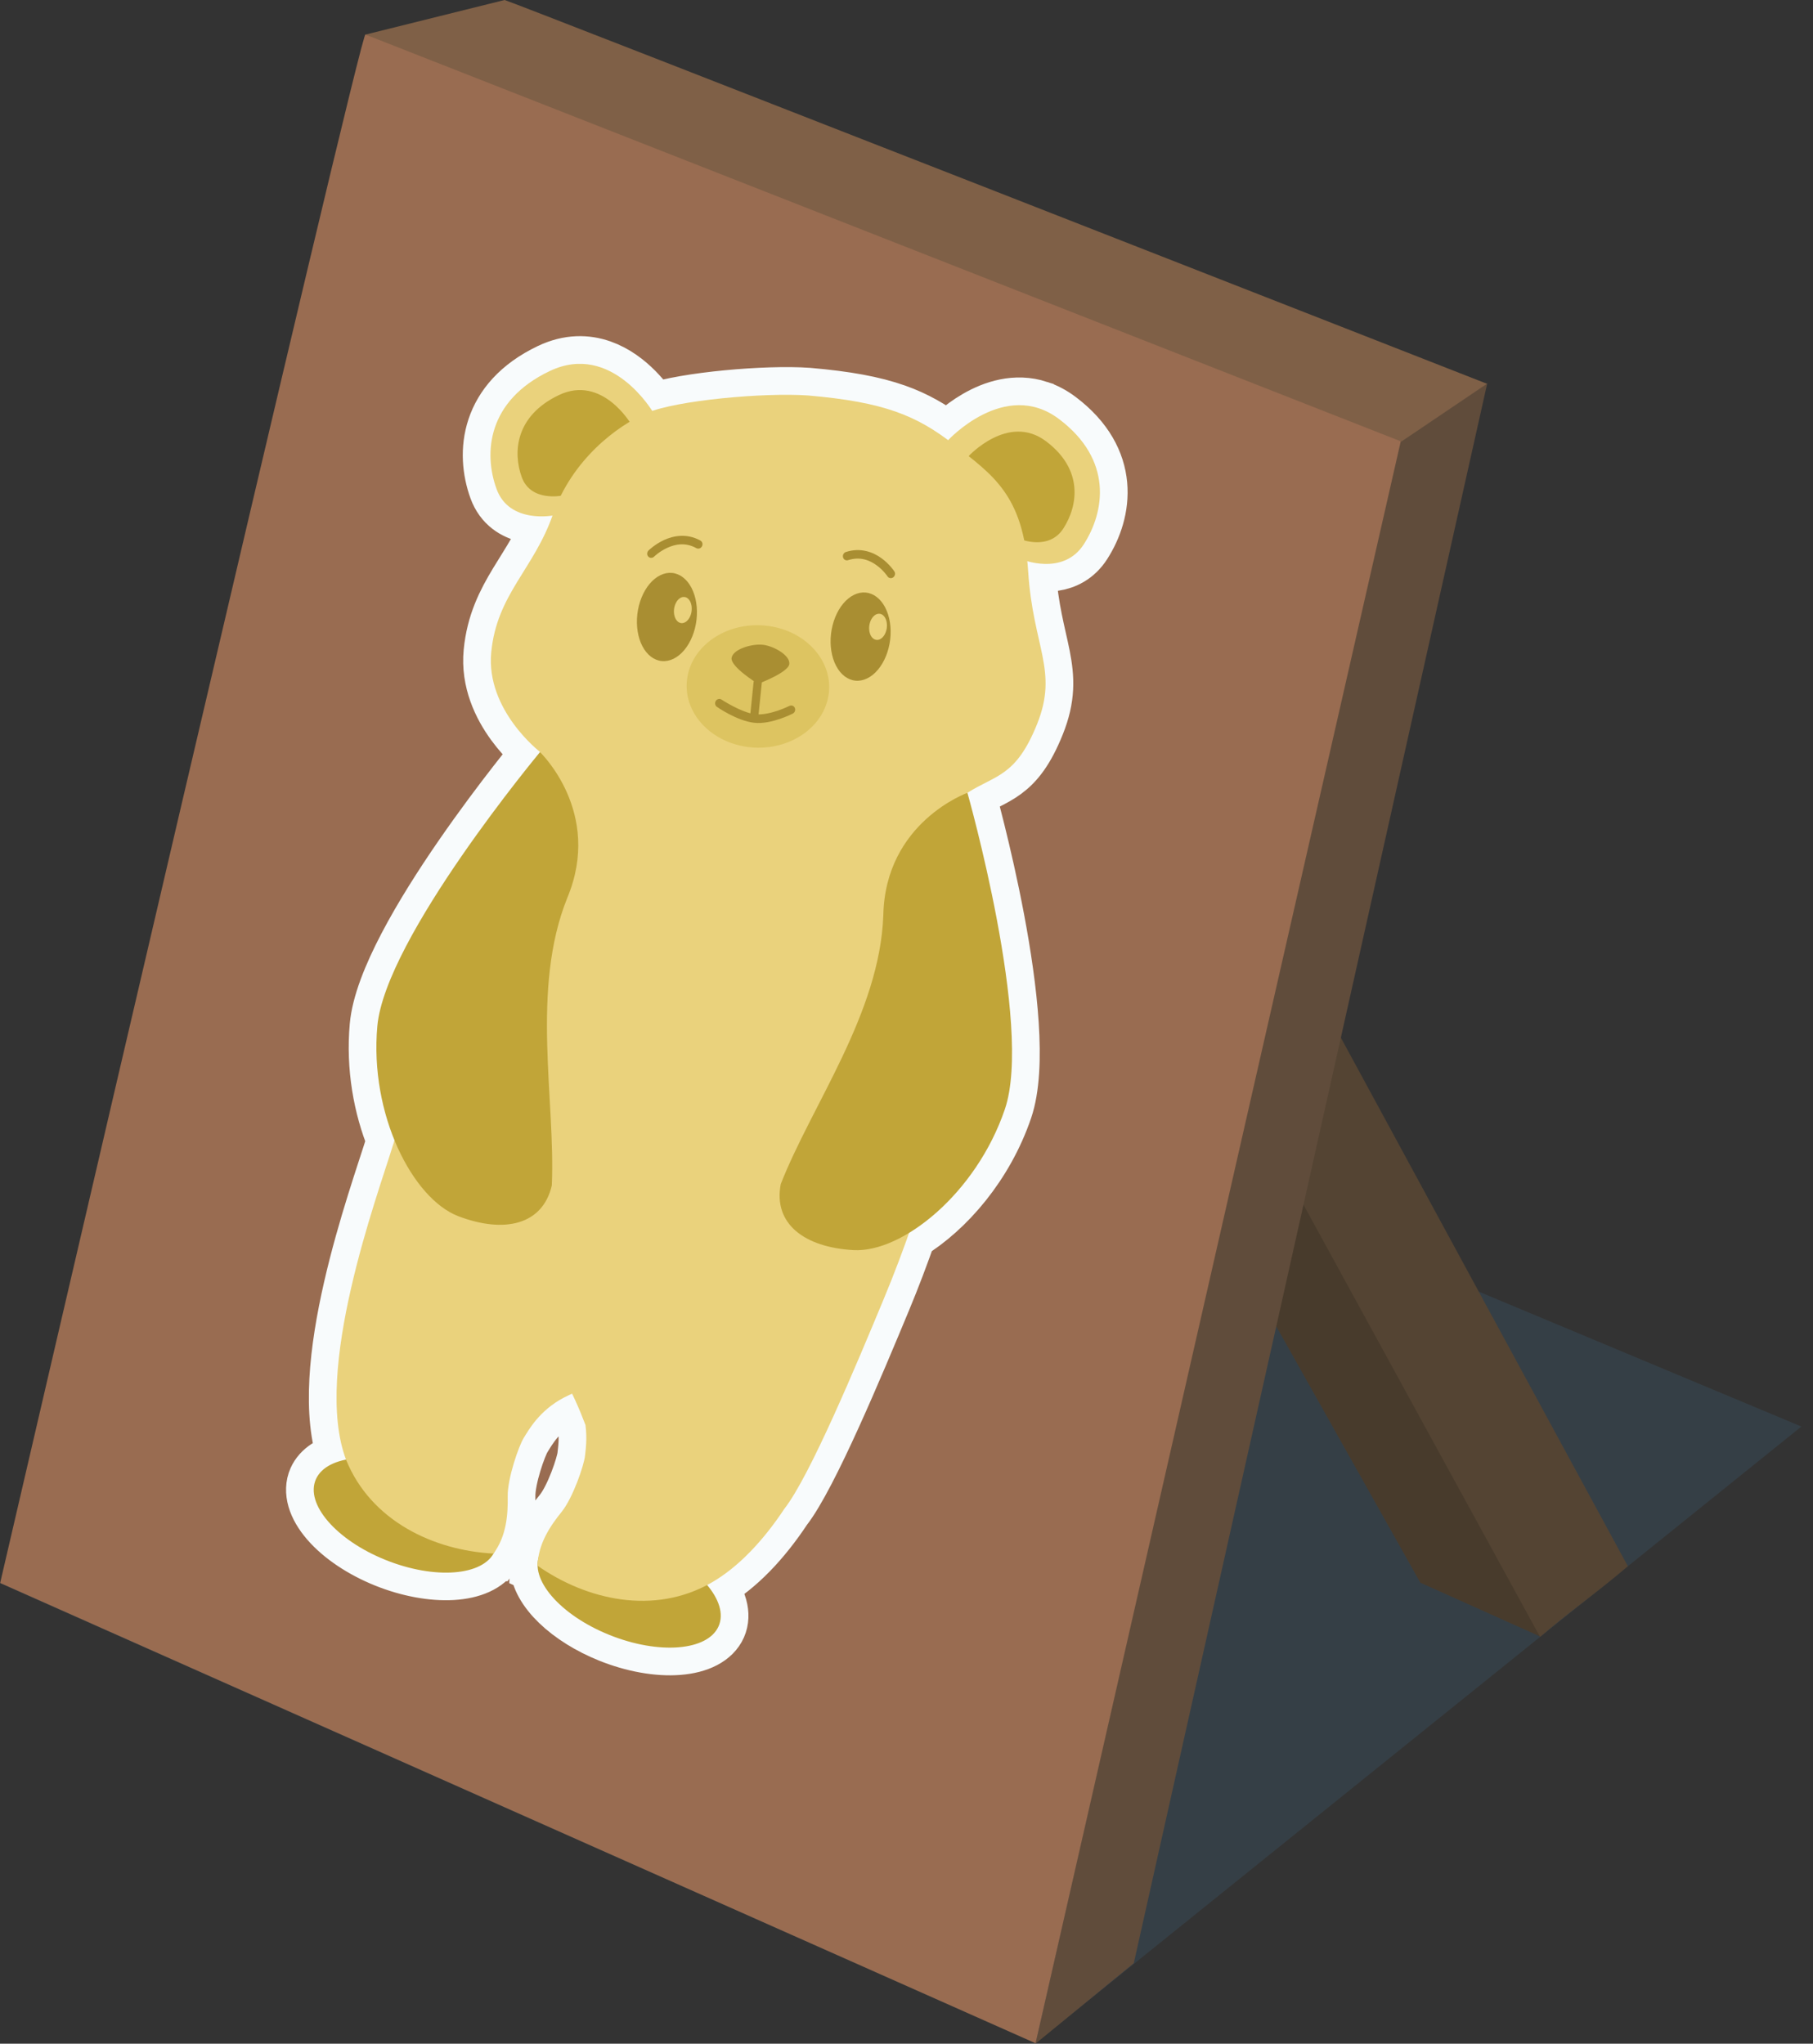 <svg width="102" height="115" viewBox="0 0 102 115" fill="none" xmlns="http://www.w3.org/2000/svg">
<rect x="0" y="0" width="102" height="115" fill="#333333" stroke="none"/>
<g clip-path="url(#clip0_1732_5205)">
<g style="mix-blend-mode:multiply" opacity="0.329">
<path d="M0 89.087L56.102 61.35L101.347 80.271L58.254 114.966L0 89.087Z" fill="#3B596D"/>
</g>
<path d="M57.331 48.881L65.022 51.216L86.668 92.093L79.909 89.057L57.331 48.881Z" fill="#483B2C"/>
<path d="M86.646 92.111C88.251 90.728 89.978 89.512 91.583 88.129L69.452 47.365L63.455 49.742L86.646 92.111Z" fill="#544433"/>
<path d="M58.254 115L63.787 110.471L83.675 21.561L78.697 24.892L58.254 115Z" fill="#604C3B"/>
<path d="M20.564 1.945C21.17 1.945 78.817 24.788 78.817 24.788L58.262 114.974L0.009 89.074C0.009 89.074 20.478 0.831 20.564 1.945Z" fill="#996C51"/>
<path d="M20.564 1.946L28.389 3.19126e-05C28.495 -0.03 83.658 21.595 83.658 21.595L78.841 24.846L20.564 1.946Z" fill="#7F6047"/>
<path d="M58.437 22.972C55.848 22.125 53.455 24.645 53.337 24.772C52.414 24.085 51.515 23.558 50.405 23.166C49.145 22.721 47.612 22.438 45.463 22.252C43.124 22.087 38.595 22.482 36.703 23.133C36.455 22.744 35.418 21.241 33.83 20.682C32.998 20.39 32.017 20.357 30.92 20.881C27.411 22.559 27.207 25.501 27.933 27.507C28.592 29.326 30.693 29.073 31.084 29.009C30.008 32.044 27.955 33.456 27.639 36.696C27.32 39.959 30.385 42.312 30.385 42.312C30.383 42.315 30.382 42.319 30.38 42.322C30.38 42.322 21.678 52.77 21.23 57.74C21.022 60.043 21.434 62.299 22.192 64.154C22.179 64.198 22.147 64.318 22.135 64.358C21.229 67.315 17.58 77.127 19.469 82.136C18.613 82.305 18.017 82.692 17.772 83.238C17.477 83.904 17.724 84.757 18.459 85.608C19.194 86.46 20.357 87.24 21.691 87.777C22.976 88.293 24.321 88.543 25.45 88.477C26.578 88.41 27.403 88.031 27.757 87.418C27.759 87.419 27.762 87.419 27.765 87.419C28.505 86.415 28.579 85.205 28.564 84.192C28.549 83.18 29.191 81.349 29.466 80.909C29.741 80.469 30.342 79.369 31.723 78.643C32.007 78.5 32.184 78.421 32.186 78.42C32.201 78.45 32.26 78.569 32.373 78.818C32.583 79.279 32.769 79.733 32.94 80.186C33.043 80.968 32.947 81.595 32.912 81.926C32.858 82.442 32.236 84.279 31.601 85.068C31.025 85.781 30.413 86.669 30.275 87.756C30.267 87.812 30.262 87.87 30.259 87.927C30.255 87.986 30.245 88.042 30.243 88.102C30.245 88.103 30.247 88.104 30.248 88.105C30.27 88.76 30.68 89.5 31.413 90.206C32.145 90.912 33.157 91.543 34.285 91.997C34.946 92.263 35.629 92.462 36.295 92.581C36.962 92.701 37.598 92.739 38.169 92.693C38.739 92.648 39.233 92.52 39.62 92.317C40.008 92.113 40.283 91.839 40.429 91.509C40.718 90.854 40.485 90.02 39.78 89.184C39.86 89.141 39.941 89.105 40.021 89.059C41.526 88.197 42.93 86.711 44.127 84.903C45.571 83.063 48.209 76.73 49.699 73.147C50.232 71.866 50.703 70.612 51.138 69.378C53.29 68.072 55.47 65.545 56.535 62.417C58.142 57.693 54.429 44.612 54.429 44.612L54.421 44.615C56.021 43.595 57.156 43.711 58.347 40.746C59.558 37.73 58.121 36.435 57.845 32.14C57.832 31.944 57.813 31.762 57.795 31.578C58.472 31.77 60.072 32.036 60.98 30.62C62.152 28.793 62.629 25.878 59.581 23.581C59.201 23.294 58.817 23.097 58.438 22.973L58.437 22.972Z" fill="#7C513D" stroke="#F8FBFC" stroke-width="3.115" stroke-linecap="round"/>
<path d="M36.764 23.23C36.764 23.23 34.429 19.204 30.92 20.882C27.411 22.559 27.207 25.501 27.933 27.507C28.66 29.514 31.166 28.996 31.166 28.996L36.764 23.23Z" fill="#EAD27C"/>
<path d="M53.324 24.786C53.324 24.786 56.534 21.283 59.581 23.58C62.628 25.877 62.151 28.793 60.98 30.62C59.808 32.447 57.475 31.473 57.475 31.473L53.324 24.786Z" fill="#EAD27C"/>
<path d="M54.491 25.671C54.491 25.671 56.728 23.23 58.851 24.831C60.975 26.431 60.643 28.463 59.826 29.736C59.009 31.01 57.384 30.331 57.384 30.331L54.491 25.671Z" fill="#C1A538"/>
<path d="M35.508 23.87C35.508 23.87 33.882 21.064 31.436 22.234C28.991 23.403 28.848 25.453 29.355 26.851C29.861 28.249 31.607 27.889 31.607 27.889L35.508 23.87Z" fill="#C1A538"/>
<path d="M21.691 87.777C24.469 88.896 27.219 88.677 27.834 87.289C28.448 85.9 26.694 83.868 23.915 82.749C21.137 81.631 18.386 81.85 17.772 83.238C17.158 84.626 18.912 86.659 21.691 87.777Z" fill="#C1A538"/>
<path d="M34.285 91.997C37.063 93.116 39.814 92.897 40.428 91.509C41.042 90.12 39.288 88.088 36.509 86.969C33.731 85.851 30.98 86.07 30.366 87.458C29.752 88.846 31.506 90.879 34.285 91.997Z" fill="#C1A538"/>
<path d="M50.406 23.167C49.145 22.722 47.612 22.438 45.462 22.253C42.996 22.079 38.057 22.524 36.384 23.239C34.712 23.955 32.177 25.869 31.107 28.948C30.037 32.027 27.956 33.434 27.638 36.697C27.32 39.959 30.385 42.313 30.385 42.313C25.826 49.602 22.999 61.536 22.134 64.359C21.228 67.317 17.574 77.142 19.473 82.148C20.875 85.591 24.405 87.244 27.764 87.419C28.505 86.415 28.579 85.205 28.564 84.193C28.549 83.18 29.191 81.35 29.466 80.91C29.741 80.469 30.341 79.369 31.722 78.644C32.006 78.501 32.183 78.422 32.186 78.421C32.2 78.45 32.26 78.569 32.373 78.818C32.583 79.28 32.769 79.733 32.939 80.186C33.043 80.968 32.947 81.595 32.912 81.926C32.857 82.442 32.236 84.28 31.6 85.068C30.965 85.856 30.278 86.855 30.242 88.102C32.996 90.034 36.795 90.907 40.02 89.059C41.525 88.197 42.929 86.711 44.126 84.903C45.571 83.062 48.208 76.73 49.698 73.147C54.717 61.08 55.221 51.003 54.421 44.615C56.021 43.595 57.155 43.711 58.346 40.746C59.557 37.73 58.12 36.435 57.844 32.14C57.568 27.844 55.835 26.719 53.714 25.052C52.653 24.218 51.666 23.612 50.406 23.167Z" fill="#EAD27C"/>
<path d="M42.242 42.052C44.445 42.26 46.41 40.895 46.63 39.003C46.849 37.111 45.242 35.409 43.038 35.201C40.835 34.993 38.871 36.358 38.651 38.25C38.431 40.141 40.039 41.844 42.242 42.052Z" fill="#DDC461"/>
<path d="M42.627 38.412L42.429 40.343L42.627 38.412Z" fill="#341E12"/>
<path d="M42.652 38.172C42.682 38.175 42.711 38.183 42.738 38.197C42.765 38.212 42.788 38.231 42.808 38.255C42.827 38.279 42.841 38.307 42.85 38.337C42.858 38.367 42.861 38.399 42.858 38.431L42.66 40.362C42.657 40.393 42.648 40.424 42.633 40.452C42.619 40.48 42.599 40.506 42.575 40.526C42.551 40.547 42.524 40.563 42.495 40.572C42.466 40.582 42.435 40.586 42.405 40.584C42.375 40.581 42.345 40.573 42.318 40.558C42.292 40.544 42.268 40.524 42.249 40.5C42.23 40.476 42.215 40.448 42.207 40.418C42.198 40.388 42.196 40.356 42.199 40.325L42.396 38.394C42.4 38.363 42.409 38.332 42.423 38.303C42.438 38.275 42.458 38.25 42.481 38.23C42.505 38.209 42.532 38.193 42.562 38.183C42.591 38.173 42.621 38.17 42.652 38.172Z" fill="#A98E32"/>
<path d="M44.715 39.831C44.728 39.859 44.735 39.89 44.737 39.922C44.738 39.953 44.733 39.985 44.722 40.015C44.712 40.045 44.696 40.073 44.675 40.097C44.654 40.12 44.629 40.14 44.601 40.154C44.601 40.154 44.294 40.311 43.875 40.453C43.455 40.594 42.92 40.728 42.419 40.669C41.433 40.553 40.332 39.772 40.332 39.772C40.307 39.755 40.286 39.733 40.269 39.707C40.252 39.681 40.241 39.652 40.235 39.621C40.23 39.59 40.23 39.558 40.236 39.527C40.243 39.495 40.255 39.466 40.272 39.439C40.289 39.412 40.311 39.389 40.337 39.371C40.363 39.353 40.391 39.34 40.421 39.334C40.451 39.327 40.482 39.326 40.512 39.332C40.542 39.338 40.57 39.35 40.596 39.367C40.596 39.367 41.703 40.098 42.485 40.19C42.867 40.235 43.357 40.124 43.744 39.994C44.13 39.863 44.408 39.723 44.408 39.723C44.464 39.695 44.528 39.69 44.585 39.71C44.643 39.73 44.69 39.774 44.715 39.831Z" fill="#A98E32"/>
<path d="M41.162 37.002C41.052 37.505 42.647 38.48 42.647 38.48C42.647 38.48 44.352 37.845 44.406 37.364C44.459 36.884 43.572 36.376 42.969 36.288C42.366 36.2 41.273 36.5 41.162 37.002Z" fill="#A98E32"/>
<path d="M37.81 32.238C37.591 32.218 37.367 32.261 37.151 32.367C36.934 32.472 36.73 32.638 36.548 32.853C36.367 33.069 36.212 33.331 36.094 33.624C35.975 33.917 35.895 34.235 35.857 34.561C35.781 35.218 35.883 35.865 36.141 36.36C36.399 36.854 36.792 37.155 37.233 37.197C37.452 37.218 37.676 37.174 37.892 37.069C38.109 36.963 38.313 36.798 38.495 36.582C38.676 36.366 38.831 36.104 38.949 35.811C39.068 35.518 39.148 35.2 39.186 34.874C39.262 34.217 39.16 33.57 38.902 33.075C38.644 32.581 38.251 32.28 37.81 32.238ZM38.502 33.591C38.545 33.595 38.587 33.607 38.627 33.627C38.667 33.648 38.703 33.677 38.737 33.713C38.77 33.748 38.8 33.791 38.826 33.839C38.851 33.887 38.872 33.941 38.887 33.999C38.902 34.057 38.911 34.118 38.915 34.182C38.919 34.245 38.917 34.309 38.91 34.373C38.907 34.397 38.904 34.421 38.9 34.445C38.896 34.469 38.891 34.493 38.885 34.517C38.879 34.539 38.872 34.562 38.865 34.584C38.857 34.607 38.849 34.63 38.84 34.652C38.831 34.673 38.822 34.694 38.812 34.714C38.801 34.735 38.79 34.755 38.779 34.775C38.768 34.794 38.756 34.812 38.744 34.83C38.732 34.847 38.719 34.864 38.705 34.879C38.692 34.896 38.678 34.911 38.663 34.925C38.649 34.94 38.635 34.953 38.62 34.965C38.605 34.977 38.589 34.987 38.574 34.997C38.558 35.007 38.542 35.016 38.526 35.024C38.51 35.032 38.494 35.039 38.477 35.044C38.461 35.05 38.445 35.055 38.429 35.058C38.413 35.061 38.396 35.062 38.38 35.063C38.363 35.064 38.347 35.064 38.331 35.063C38.288 35.059 38.246 35.046 38.206 35.025C38.166 35.005 38.129 34.977 38.095 34.941C38.062 34.905 38.032 34.862 38.006 34.813C37.981 34.765 37.961 34.711 37.947 34.654C37.931 34.596 37.921 34.535 37.917 34.472C37.913 34.409 37.914 34.344 37.922 34.28C37.929 34.215 37.942 34.152 37.961 34.091C37.98 34.03 38.003 33.972 38.032 33.919C38.059 33.865 38.091 33.816 38.127 33.773C38.163 33.73 38.202 33.695 38.243 33.666C38.284 33.638 38.327 33.617 38.37 33.604C38.414 33.591 38.458 33.587 38.502 33.591Z" fill="#A98E32"/>
<path d="M48.707 33.342C48.488 33.322 48.264 33.365 48.048 33.471C47.831 33.576 47.627 33.742 47.445 33.957C47.264 34.173 47.109 34.435 46.991 34.728C46.872 35.021 46.792 35.339 46.754 35.665C46.678 36.322 46.78 36.969 47.038 37.464C47.296 37.958 47.689 38.259 48.13 38.301C48.571 38.343 49.025 38.122 49.391 37.687C49.758 37.251 50.006 36.638 50.083 35.98C50.121 35.654 50.115 35.328 50.067 35.019C50.018 34.71 49.927 34.425 49.8 34.18C49.672 33.935 49.51 33.735 49.322 33.591C49.135 33.447 48.925 33.363 48.707 33.342ZM49.484 34.535C49.51 34.538 49.536 34.543 49.561 34.551C49.586 34.559 49.61 34.571 49.633 34.585C49.657 34.599 49.679 34.617 49.7 34.637C49.721 34.657 49.74 34.679 49.758 34.704C49.776 34.728 49.793 34.755 49.808 34.783C49.824 34.812 49.837 34.843 49.849 34.876C49.861 34.908 49.87 34.942 49.878 34.978C49.886 35.013 49.892 35.05 49.895 35.087C49.899 35.125 49.901 35.163 49.901 35.203C49.9 35.241 49.897 35.279 49.893 35.317C49.891 35.331 49.89 35.345 49.888 35.359C49.886 35.372 49.883 35.386 49.88 35.399C49.877 35.413 49.875 35.427 49.872 35.441C49.868 35.454 49.864 35.467 49.86 35.48C49.857 35.493 49.853 35.506 49.849 35.519C49.845 35.532 49.841 35.545 49.836 35.558C49.832 35.571 49.827 35.584 49.822 35.596C49.817 35.608 49.812 35.62 49.807 35.632C49.802 35.645 49.796 35.657 49.79 35.668C49.784 35.68 49.778 35.691 49.772 35.703C49.765 35.714 49.758 35.724 49.751 35.735C49.745 35.745 49.739 35.756 49.732 35.766C49.725 35.776 49.717 35.786 49.71 35.796C49.702 35.806 49.695 35.815 49.687 35.824C49.679 35.833 49.672 35.842 49.663 35.851C49.656 35.859 49.648 35.868 49.64 35.876C49.631 35.884 49.623 35.891 49.614 35.898C49.606 35.905 49.598 35.912 49.589 35.918C49.581 35.925 49.572 35.931 49.563 35.937C49.554 35.943 49.545 35.948 49.536 35.953C49.527 35.959 49.517 35.964 49.508 35.968C49.499 35.973 49.49 35.978 49.482 35.982C49.472 35.985 49.462 35.989 49.452 35.992C49.443 35.994 49.434 35.996 49.425 35.998C49.416 36.001 49.406 36.003 49.397 36.005C49.388 36.006 49.378 36.007 49.368 36.008C49.359 36.008 49.35 36.008 49.341 36.007C49.331 36.008 49.322 36.008 49.312 36.007C49.287 36.004 49.262 35.998 49.237 35.99C49.212 35.982 49.187 35.97 49.164 35.956C49.141 35.942 49.119 35.925 49.098 35.906C49.077 35.886 49.057 35.864 49.038 35.839C49.02 35.814 49.003 35.787 48.988 35.758C48.973 35.729 48.96 35.698 48.949 35.665C48.937 35.633 48.927 35.599 48.919 35.563C48.912 35.528 48.906 35.491 48.903 35.454C48.899 35.416 48.897 35.379 48.897 35.34C48.898 35.301 48.9 35.263 48.904 35.224C48.908 35.185 48.915 35.148 48.924 35.11C48.932 35.072 48.943 35.035 48.955 34.999C48.967 34.963 48.981 34.929 48.996 34.895C49.012 34.862 49.03 34.831 49.049 34.801C49.068 34.771 49.089 34.743 49.11 34.717C49.132 34.692 49.154 34.668 49.178 34.648C49.201 34.627 49.226 34.609 49.251 34.593C49.276 34.578 49.302 34.566 49.328 34.557C49.354 34.547 49.38 34.54 49.406 34.537C49.432 34.533 49.458 34.533 49.483 34.535L49.484 34.535Z" fill="#A98E32"/>
<path d="M39.404 30.417C39.43 30.432 39.454 30.452 39.473 30.476C39.492 30.501 39.505 30.529 39.514 30.559C39.522 30.589 39.524 30.621 39.52 30.653C39.517 30.684 39.507 30.715 39.492 30.743C39.462 30.8 39.411 30.842 39.352 30.861C39.293 30.88 39.229 30.873 39.176 30.844C38.564 30.504 37.992 30.62 37.542 30.826C37.092 31.031 36.8 31.321 36.8 31.321C36.778 31.343 36.752 31.361 36.723 31.373C36.695 31.385 36.664 31.39 36.634 31.39C36.603 31.39 36.573 31.384 36.546 31.371C36.518 31.359 36.493 31.341 36.472 31.318C36.452 31.295 36.436 31.269 36.425 31.239C36.414 31.21 36.41 31.178 36.411 31.147C36.412 31.115 36.419 31.084 36.432 31.055C36.445 31.025 36.463 30.999 36.485 30.977C36.485 30.977 36.834 30.628 37.366 30.384C37.899 30.141 38.649 29.998 39.404 30.417Z" fill="#A98E32"/>
<path d="M48.729 31.008C49.067 31.086 49.358 31.24 49.59 31.409C50.055 31.747 50.317 32.153 50.317 32.153C50.334 32.179 50.346 32.209 50.351 32.239C50.357 32.27 50.357 32.303 50.351 32.334C50.344 32.365 50.332 32.395 50.315 32.421C50.298 32.448 50.276 32.471 50.251 32.489C50.225 32.508 50.197 32.52 50.167 32.527C50.137 32.534 50.106 32.535 50.076 32.529C50.046 32.524 50.018 32.512 49.993 32.495C49.968 32.478 49.946 32.456 49.929 32.43C49.929 32.43 49.71 32.093 49.318 31.808C48.925 31.523 48.391 31.302 47.714 31.52C47.655 31.54 47.592 31.534 47.538 31.504C47.485 31.474 47.446 31.424 47.429 31.363C47.421 31.333 47.418 31.301 47.422 31.27C47.425 31.238 47.435 31.207 47.45 31.179C47.465 31.151 47.485 31.126 47.509 31.106C47.533 31.085 47.56 31.07 47.59 31.061C48.007 30.926 48.391 30.929 48.729 31.008Z" fill="#A98E32"/>
<path d="M54.428 44.612C54.428 44.612 58.141 57.693 56.534 62.417C54.927 67.141 50.775 70.495 48.02 70.343C45.265 70.191 43.495 68.869 43.925 66.629C45.674 62.159 49.502 57.017 49.696 51.489C49.811 46.26 54.428 44.612 54.428 44.612Z" fill="#C1A538"/>
<path d="M30.38 42.322C30.38 42.322 21.677 52.771 21.229 57.74C20.781 62.71 23.215 67.46 25.795 68.439C28.375 69.418 30.529 68.929 31.045 66.706C31.26 61.912 29.848 55.658 31.914 50.527C33.931 45.702 30.38 42.322 30.38 42.322Z" fill="#C1A538"/>
</g>
<defs>
<clipPath id="clip0_1732_5205">
<rect width="101.347" height="115" fill="white"/>
</clipPath>
</defs>
</svg>
